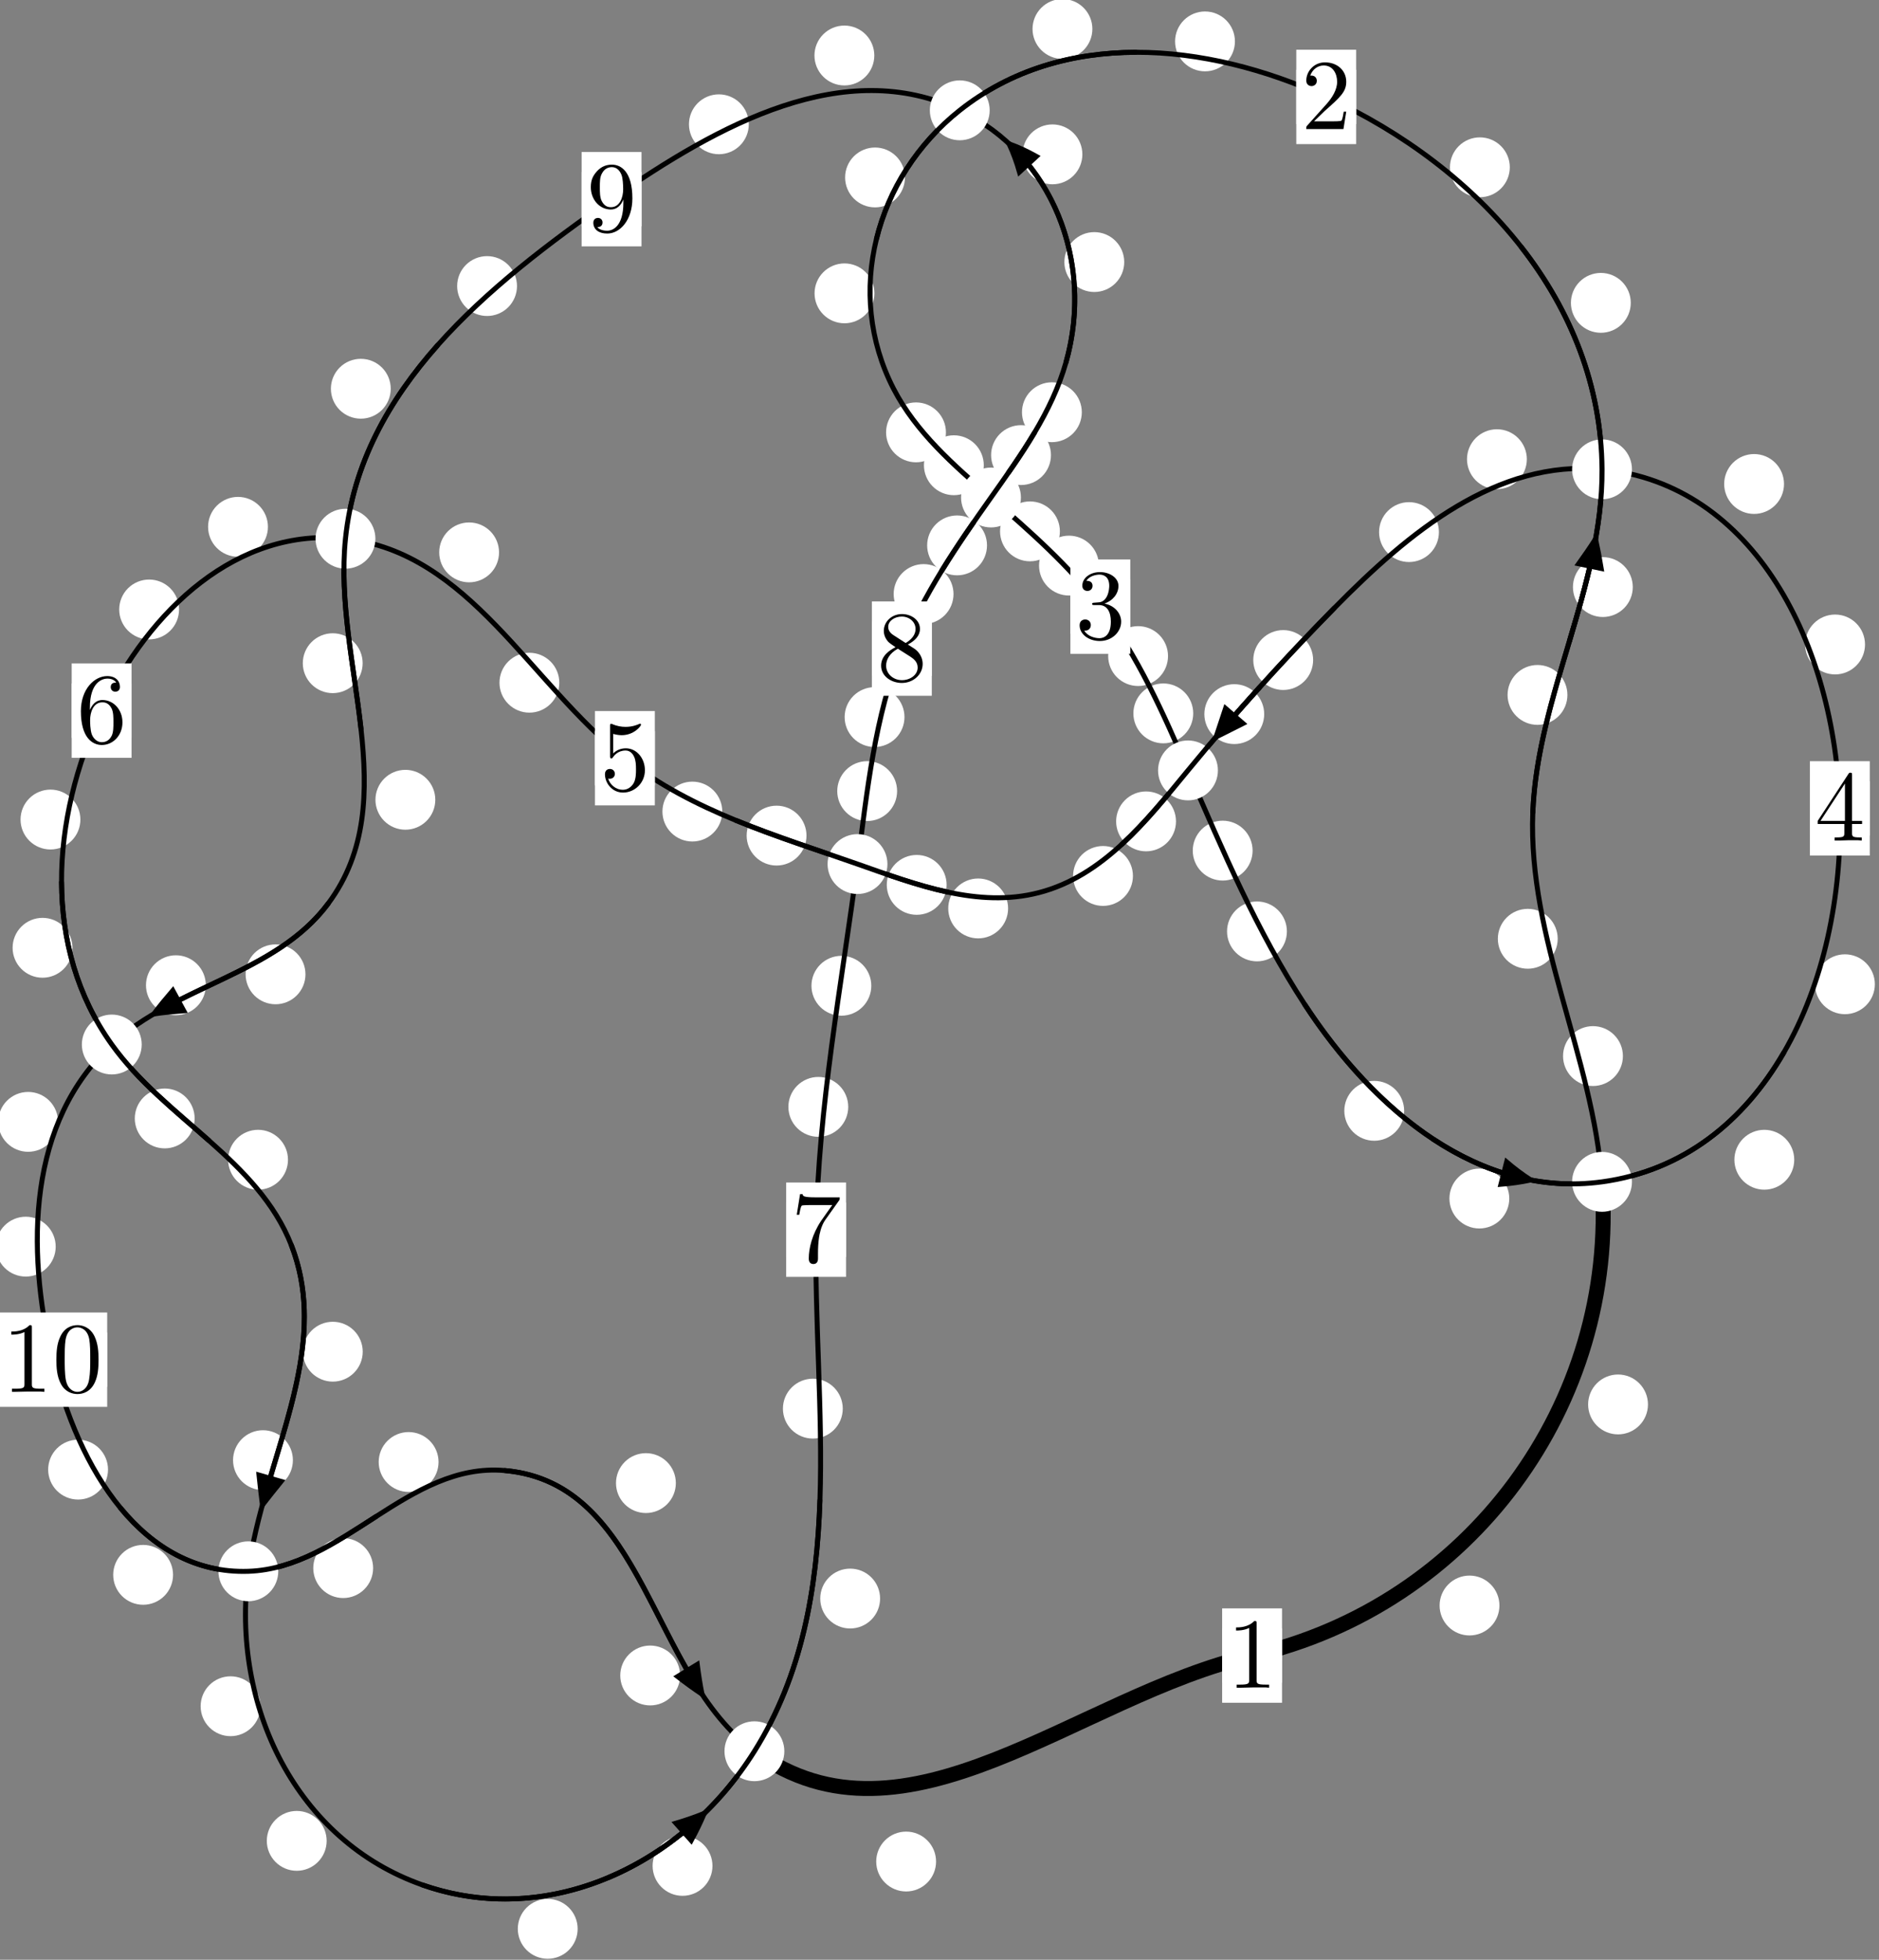<?xml version="1.0"?>
<!-- Created by MetaPost 1.999 on 2021.07.06:0011 -->
<svg version="1.1" xmlns="http://www.w3.org/2000/svg" xmlns:xlink="http://www.w3.org/1999/xlink" width="187.662" height="195.669" viewBox="0 0 187.662 195.669">
<rect x="0" y="0" width="187.662" height="195.669" fill="#808080" stroke="none"/>
<!-- Original BoundingBox: -160.414261 -77.571548 27.247696 118.097000 -->
  <defs>
    <g transform="scale(0.01,0.01)" id="GLYPHcmr10_48">
      <path style="fill-rule: evenodd;" d="M460 -320C460 -400,455 -480,420 -554C374 -650,292 -666,250 -666C190 -666,117 -640,76 -547C44 -478,39 -400,39 -320C39 -245,43 -155,84 -79C127 2,200 22,249 22C303 22,379 1,423 -94C455 -163,460 -241,460 -320M249 -0C210 -0,151 -25,133 -121C122 -181,122 -273,122 -332C122 -396,122 -462,130 -516C149 -635,224 -644,249 -644C282 -644,348 -626,367 -527C377 -471,377 -395,377 -332C377 -257,377 -189,366 -125C351 -30,294 -0,249 -0"></path>
    </g>
    <g transform="scale(0.01,0.01)" id="GLYPHcmr10_49">
      <path style="fill-rule: evenodd;" d="M294 -640C294 -664,294 -666,271 -666C209 -602,121 -602,89 -602L89 -571C109 -571,168 -571,220 -597L220 -79C220 -43,217 -31,127 -31L95 -31L95 -0L257 -0L130 -3L217 -3L257 -3L297 -3L384 -3L419 -0L419 -31L387 -31C297 -31,294 -42,294 -79"></path>
    </g>
    <g transform="scale(0.01,0.01)" id="GLYPHcmr10_50">
      <path style="fill-rule: evenodd;" d="M127 -77L233 -180C389 -318,449 -372,449 -472C449 -586,359 -666,237 -666C124 -666,50 -574,50 -485C50 -429,100 -429,103 -429C120 -429,155 -441,155 -482C155 -508,137 -534,102 -534C94 -534,92 -534,89 -533C112 -598,166 -635,224 -635C315 -635,358 -554,358 -472C358 -392,308 -313,253 -251L61 -37C50 -26,50 -24,50 -0L421 -0L449 -174L424 -174C419 -144,412 -100,402 -85C395 -77,329 -77,307 -77"></path>
    </g>
    <g transform="scale(0.01,0.01)" id="GLYPHcmr10_51">
      <path style="fill-rule: evenodd;" d="M290 -352C372 -379,430 -449,430 -528C430 -610,342 -666,246 -666C145 -666,69 -606,69 -530C69 -497,91 -478,120 -478C151 -478,171 -500,171 -529C171 -579,124 -579,109 -579C140 -628,206 -641,242 -641C283 -641,338 -619,338 -529C338 -517,336 -459,310 -415C280 -367,246 -364,221 -363C213 -362,189 -360,182 -360C174 -359,167 -358,167 -348C167 -337,174 -337,191 -337L235 -337C317 -337,354 -269,354 -171C354 -35,285 -6,241 -6C198 -6,123 -23,88 -82C123 -77,154 -99,154 -137C154 -173,127 -193,98 -193C74 -193,42 -179,42 -135C42 -44,135 22,244 22C366 22,457 -69,457 -171C457 -253,394 -331,290 -352"></path>
    </g>
    <g transform="scale(0.01,0.01)" id="GLYPHcmr10_52">
      <path style="fill-rule: evenodd;" d="M294 -165L294 -78C294 -42,292 -31,218 -31L197 -31L197 -0L332 -0L238 -3L290 -3L332 -3L374 -3L427 -3L468 -0L468 -31L447 -31C373 -31,371 -42,371 -78L371 -165L471 -165L471 -196L371 -196L371 -651C371 -671,371 -677,355 -677C346 -677,343 -677,335 -665L28 -196L28 -165M300 -196L56 -196L300 -569"></path>
    </g>
    <g transform="scale(0.01,0.01)" id="GLYPHcmr10_53">
      <path style="fill-rule: evenodd;" d="M449 -201C449 -320,367 -420,259 -420C211 -420,168 -404,132 -369L132 -564C152 -558,185 -551,217 -551C340 -551,410 -642,410 -655C410 -661,407 -666,400 -666C399 -666,397 -666,392 -663C372 -654,323 -634,256 -634C216 -634,170 -641,123 -662C115 -665,113 -665,111 -665C101 -665,101 -657,101 -641L101 -345C101 -327,101 -319,115 -319C122 -319,124 -322,128 -328C139 -344,176 -398,257 -398C309 -398,334 -352,342 -334C358 -297,360 -258,360 -208C360 -173,360 -113,336 -71C312 -32,275 -6,229 -6C156 -6,99 -59,82 -118C85 -117,88 -116,99 -116C132 -116,149 -141,149 -165C149 -189,132 -214,99 -214C85 -214,50 -207,50 -161C50 -75,119 22,231 22C347 22,449 -74,449 -201"></path>
    </g>
    <g transform="scale(0.01,0.01)" id="GLYPHcmr10_54">
      <path style="fill-rule: evenodd;" d="M132 -328L132 -352C132 -605,256 -641,307 -641C331 -641,373 -635,395 -601C380 -601,340 -601,340 -556C340 -525,364 -510,386 -510C402 -510,432 -519,432 -558C432 -618,388 -666,305 -666C177 -666,42 -537,42 -316C42 -49,158 22,251 22C362 22,457 -72,457 -204C457 -331,368 -427,257 -427C189 -427,152 -376,132 -328M251 -6C188 -6,158 -66,152 -81C134 -128,134 -208,134 -226C134 -304,166 -404,256 -404C272 -404,318 -404,349 -342C367 -305,367 -254,367 -205C367 -157,367 -107,350 -71C320 -11,274 -6,251 -6"></path>
    </g>
    <g transform="scale(0.01,0.01)" id="GLYPHcmr10_55">
      <path style="fill-rule: evenodd;" d="M476 -609C485 -621,485 -623,485 -644L242 -644C120 -644,118 -657,114 -676L89 -676L56 -470L81 -470C84 -486,93 -549,106 -561C113 -567,191 -567,204 -567L411 -567C400 -551,321 -442,299 -409C209 -274,176 -135,176 -33C176 -23,176 22,222 22C268 22,268 -23,268 -33L268 -84C268 -139,271 -194,279 -248C283 -271,297 -357,341 -419"></path>
    </g>
    <g transform="scale(0.01,0.01)" id="GLYPHcmr10_56">
      <path style="fill-rule: evenodd;" d="M163 -457C117 -487,113 -521,113 -538C113 -599,178 -641,249 -641C322 -641,386 -589,386 -517C386 -460,347 -412,287 -377M309 -362C381 -399,430 -451,430 -517C430 -609,341 -666,250 -666C150 -666,69 -592,69 -499C69 -481,71 -436,113 -389C124 -377,161 -352,186 -335C128 -306,42 -250,42 -151C42 -45,144 22,249 22C362 22,457 -61,457 -168C457 -204,446 -249,408 -291C389 -312,373 -322,309 -362M209 -320L332 -242C360 -223,407 -193,407 -132C407 -58,332 -6,250 -6C164 -6,92 -68,92 -151C92 -209,124 -273,209 -320"></path>
    </g>
    <g transform="scale(0.01,0.01)" id="GLYPHcmr10_57">
      <path style="fill-rule: evenodd;" d="M367 -318L367 -286C367 -52,263 -6,205 -6C188 -6,134 -8,107 -42C151 -42,159 -71,159 -88C159 -119,135 -134,113 -134C97 -134,67 -125,67 -86C67 -19,121 22,206 22C335 22,457 -114,457 -329C457 -598,342 -666,253 -666C198 -666,149 -648,106 -603C65 -558,42 -516,42 -441C42 -316,130 -218,242 -218C303 -218,344 -260,367 -318M243 -241C227 -241,181 -241,150 -304C132 -341,132 -391,132 -440C132 -494,132 -541,153 -578C180 -628,218 -641,253 -641C299 -641,332 -607,349 -562C361 -530,365 -467,365 -421C365 -338,331 -241,243 -241"></path>
    </g>
  </defs>
  <path d="M149.754 160.301C149.754 159.508,149.439 158.748,148.879 158.188C148.318 157.627,147.558 157.312,146.765 157.312C145.973 157.312,145.213 157.627,144.652 158.188C144.092 158.748,143.777 159.508,143.777 160.301C143.777 161.094,144.092 161.854,144.652 162.414C145.213 162.975,145.973 163.29,146.765 163.29C147.558 163.29,148.318 162.975,148.879 162.414C149.439 161.854,149.754 161.094,149.754 160.301Z" style="fill: rgb(100%,100%,100%);stroke: none;"></path>
  <path d="M128.039 165.298C128.039 164.506,127.724 163.746,127.164 163.185C126.603 162.625,125.843 162.31,125.05 162.31C124.258 162.31,123.498 162.625,122.937 163.185C122.377 163.746,122.062 164.506,122.062 165.298C122.062 166.091,122.377 166.851,122.937 167.412C123.498 167.972,124.258 168.287,125.05 168.287C125.843 168.287,126.603 167.972,127.164 167.412C127.724 166.851,128.039 166.091,128.039 165.298Z" style="fill: rgb(100%,100%,100%);stroke: none;"></path>
  <path d="M162.085 105.442C162.085 104.649,161.77 103.889,161.209 103.329C160.649 102.768,159.889 102.453,159.096 102.453C158.303 102.453,157.543 102.768,156.983 103.329C156.422 103.889,156.107 104.649,156.107 105.442C156.107 106.235,156.422 106.995,156.983 107.555C157.543 108.116,158.303 108.431,159.096 108.431C159.889 108.431,160.649 108.116,161.209 107.555C161.77 106.995,162.085 106.235,162.085 105.442Z" style="fill: rgb(100%,100%,100%);stroke: none;"></path>
  <path d="M164.588 140.225C164.588 139.432,164.274 138.672,163.713 138.112C163.153 137.551,162.392 137.236,161.6 137.236C160.807 137.236,160.047 137.551,159.486 138.112C158.926 138.672,158.611 139.432,158.611 140.225C158.611 141.018,158.926 141.778,159.486 142.338C160.047 142.899,160.807 143.214,161.6 143.214C162.392 143.214,163.153 142.899,163.713 142.338C164.274 141.778,164.588 141.018,164.588 140.225Z" style="fill: rgb(100%,100%,100%);stroke: none;"></path>
  <path d="M156.543 69.384C156.543 68.591,156.228 67.831,155.668 67.271C155.107 66.71,154.347 66.395,153.555 66.395C152.762 66.395,152.002 66.71,151.441 67.271C150.881 67.831,150.566 68.591,150.566 69.384C150.566 70.177,150.881 70.937,151.441 71.497C152.002 72.058,152.762 72.373,153.555 72.373C154.347 72.373,155.107 72.058,155.668 71.497C156.228 70.937,156.543 70.177,156.543 69.384Z" style="fill: rgb(100%,100%,100%);stroke: none;"></path>
  <path d="M155.573 93.732C155.573 92.939,155.258 92.179,154.697 91.619C154.137 91.058,153.376 90.743,152.584 90.743C151.791 90.743,151.031 91.058,150.47 91.619C149.91 92.179,149.595 92.939,149.595 93.732C149.595 94.525,149.91 95.285,150.47 95.845C151.031 96.406,151.791 96.721,152.584 96.721C153.376 96.721,154.137 96.406,154.697 95.845C155.258 95.285,155.573 94.525,155.573 93.732Z" style="fill: rgb(100%,100%,100%);stroke: none;"></path>
  <path d="M162.871 30.238C162.871 29.445,162.556 28.685,161.995 28.125C161.435 27.564,160.675 27.249,159.882 27.249C159.089 27.249,158.329 27.564,157.769 28.125C157.208 28.685,156.893 29.445,156.893 30.238C156.893 31.031,157.208 31.791,157.769 32.351C158.329 32.912,159.089 33.227,159.882 33.227C160.675 33.227,161.435 32.912,161.995 32.351C162.556 31.791,162.871 31.031,162.871 30.238Z" style="fill: rgb(100%,100%,100%);stroke: none;"></path>
  <path d="M163.072 58.616C163.072 57.823,162.757 57.063,162.197 56.502C161.636 55.942,160.876 55.627,160.083 55.627C159.291 55.627,158.531 55.942,157.97 56.502C157.41 57.063,157.095 57.823,157.095 58.616C157.095 59.408,157.41 60.168,157.97 60.729C158.531 61.289,159.291 61.604,160.083 61.604C160.876 61.604,161.636 61.289,162.197 60.729C162.757 60.168,163.072 59.408,163.072 58.616Z" style="fill: rgb(100%,100%,100%);stroke: none;"></path>
  <path d="M123.337 4.133C123.337 3.341,123.022 2.581,122.461 2.02C121.901 1.46,121.14 1.145,120.348 1.145C119.555 1.145,118.795 1.46,118.234 2.02C117.674 2.581,117.359 3.341,117.359 4.133C117.359 4.926,117.674 5.686,118.234 6.247C118.795 6.807,119.555 7.122,120.348 7.122C121.14 7.122,121.901 6.807,122.461 6.247C123.022 5.686,123.337 4.926,123.337 4.133Z" style="fill: rgb(100%,100%,100%);stroke: none;"></path>
  <path d="M150.789 16.702C150.789 15.91,150.474 15.15,149.913 14.589C149.353 14.029,148.593 13.714,147.8 13.714C147.007 13.714,146.247 14.029,145.687 14.589C145.126 15.15,144.811 15.91,144.811 16.702C144.811 17.495,145.126 18.255,145.687 18.816C146.247 19.376,147.007 19.691,147.8 19.691C148.593 19.691,149.353 19.376,149.913 18.816C150.474 18.255,150.789 17.495,150.789 16.702Z" style="fill: rgb(100%,100%,100%);stroke: none;"></path>
  <path d="M90.381 17.718C90.381 16.925,90.066 16.165,89.506 15.604C88.945 15.044,88.185 14.729,87.393 14.729C86.6 14.729,85.84 15.044,85.279 15.604C84.719 16.165,84.404 16.925,84.404 17.718C84.404 18.51,84.719 19.271,85.279 19.831C85.84 20.392,86.6 20.706,87.393 20.706C88.185 20.706,88.945 20.392,89.506 19.831C90.066 19.271,90.381 18.51,90.381 17.718Z" style="fill: rgb(100%,100%,100%);stroke: none;"></path>
  <path d="M109.099 2.892C109.099 2.099,108.784 1.339,108.224 0.778C107.663 0.218,106.903 -0.097,106.11 -0.097C105.318 -0.097,104.558 0.218,103.997 0.778C103.437 1.339,103.122 2.099,103.122 2.892C103.122 3.684,103.437 4.445,103.997 5.005C104.558 5.566,105.318 5.88,106.11 5.88C106.903 5.88,107.663 5.566,108.224 5.005C108.784 4.445,109.099 3.684,109.099 2.892Z" style="fill: rgb(100%,100%,100%);stroke: none;"></path>
  <path d="M94.474 43.169C94.474 42.376,94.159 41.616,93.598 41.056C93.038 40.495,92.278 40.18,91.485 40.18C90.692 40.18,89.932 40.495,89.372 41.056C88.811 41.616,88.496 42.376,88.496 43.169C88.496 43.962,88.811 44.722,89.372 45.282C89.932 45.843,90.692 46.158,91.485 46.158C92.278 46.158,93.038 45.843,93.598 45.282C94.159 44.722,94.474 43.962,94.474 43.169Z" style="fill: rgb(100%,100%,100%);stroke: none;"></path>
  <path d="M87.329 29.289C87.329 28.496,87.015 27.736,86.454 27.176C85.894 26.615,85.133 26.3,84.341 26.3C83.548 26.3,82.788 26.615,82.227 27.176C81.667 27.736,81.352 28.496,81.352 29.289C81.352 30.082,81.667 30.842,82.227 31.402C82.788 31.963,83.548 32.278,84.341 32.278C85.133 32.278,85.894 31.963,86.454 31.402C87.015 30.842,87.329 30.082,87.329 29.289Z" style="fill: rgb(100%,100%,100%);stroke: none;"></path>
  <path d="M105.855 53.053C105.855 52.26,105.54 51.5,104.98 50.94C104.419 50.379,103.659 50.064,102.867 50.064C102.074 50.064,101.314 50.379,100.753 50.94C100.193 51.5,99.878 52.26,99.878 53.053C99.878 53.846,100.193 54.606,100.753 55.166C101.314 55.727,102.074 56.042,102.867 56.042C103.659 56.042,104.419 55.727,104.98 55.166C105.54 54.606,105.855 53.846,105.855 53.053Z" style="fill: rgb(100%,100%,100%);stroke: none;"></path>
  <path d="M98.254 46.451C98.254 45.658,97.939 44.898,97.379 44.338C96.818 43.777,96.058 43.462,95.265 43.462C94.473 43.462,93.712 43.777,93.152 44.338C92.592 44.898,92.277 45.658,92.277 46.451C92.277 47.244,92.592 48.004,93.152 48.564C93.712 49.125,94.473 49.44,95.265 49.44C96.058 49.44,96.818 49.125,97.379 48.564C97.939 48.004,98.254 47.244,98.254 46.451Z" style="fill: rgb(100%,100%,100%);stroke: none;"></path>
  <path d="M116.654 65.505C116.654 64.713,116.339 63.953,115.779 63.392C115.218 62.832,114.458 62.517,113.666 62.517C112.873 62.517,112.113 62.832,111.552 63.392C110.992 63.953,110.677 64.713,110.677 65.505C110.677 66.298,110.992 67.058,111.552 67.619C112.113 68.179,112.873 68.494,113.666 68.494C114.458 68.494,115.218 68.179,115.779 67.619C116.339 67.058,116.654 66.298,116.654 65.505Z" style="fill: rgb(100%,100%,100%);stroke: none;"></path>
  <path d="M109.751 56.471C109.751 55.679,109.436 54.918,108.876 54.358C108.315 53.797,107.555 53.483,106.762 53.483C105.97 53.483,105.21 53.797,104.649 54.358C104.089 54.918,103.774 55.679,103.774 56.471C103.774 57.264,104.089 58.024,104.649 58.585C105.21 59.145,105.97 59.46,106.762 59.46C107.555 59.46,108.315 59.145,108.876 58.585C109.436 58.024,109.751 57.264,109.751 56.471Z" style="fill: rgb(100%,100%,100%);stroke: none;"></path>
  <path d="M125.102 84.929C125.102 84.136,124.787 83.376,124.227 82.816C123.666 82.255,122.906 81.94,122.114 81.94C121.321 81.94,120.561 82.255,120 82.816C119.44 83.376,119.125 84.136,119.125 84.929C119.125 85.722,119.44 86.482,120 87.042C120.561 87.603,121.321 87.918,122.114 87.918C122.906 87.918,123.666 87.603,124.227 87.042C124.787 86.482,125.102 85.722,125.102 84.929Z" style="fill: rgb(100%,100%,100%);stroke: none;"></path>
  <path d="M119.172 71.227C119.172 70.434,118.857 69.674,118.297 69.114C117.737 68.553,116.976 68.238,116.184 68.238C115.391 68.238,114.631 68.553,114.07 69.114C113.51 69.674,113.195 70.434,113.195 71.227C113.195 72.02,113.51 72.78,114.07 73.34C114.631 73.901,115.391 74.216,116.184 74.216C116.976 74.216,117.737 73.901,118.297 73.34C118.857 72.78,119.172 72.02,119.172 71.227Z" style="fill: rgb(100%,100%,100%);stroke: none;"></path>
  <path d="M140.238 110.908C140.238 110.115,139.923 109.355,139.363 108.795C138.802 108.234,138.042 107.919,137.249 107.919C136.457 107.919,135.697 108.234,135.136 108.795C134.576 109.355,134.261 110.115,134.261 110.908C134.261 111.701,134.576 112.461,135.136 113.021C135.697 113.582,136.457 113.897,137.249 113.897C138.042 113.897,138.802 113.582,139.363 113.021C139.923 112.461,140.238 111.701,140.238 110.908Z" style="fill: rgb(100%,100%,100%);stroke: none;"></path>
  <path d="M128.527 92.995C128.527 92.203,128.212 91.443,127.651 90.882C127.091 90.322,126.331 90.007,125.538 90.007C124.745 90.007,123.985 90.322,123.424 90.882C122.864 91.443,122.549 92.203,122.549 92.995C122.549 93.788,122.864 94.548,123.424 95.109C123.985 95.669,124.745 95.984,125.538 95.984C126.331 95.984,127.091 95.669,127.651 95.109C128.212 94.548,128.527 93.788,128.527 92.995Z" style="fill: rgb(100%,100%,100%);stroke: none;"></path>
  <path d="M179.196 115.794C179.196 115.001,178.882 114.241,178.321 113.68C177.761 113.12,177 112.805,176.208 112.805C175.415 112.805,174.655 113.12,174.094 113.68C173.534 114.241,173.219 115.001,173.219 115.794C173.219 116.586,173.534 117.347,174.094 117.907C174.655 118.467,175.415 118.782,176.208 118.782C177 118.782,177.761 118.467,178.321 117.907C178.882 117.347,179.196 116.586,179.196 115.794Z" style="fill: rgb(100%,100%,100%);stroke: none;"></path>
  <path d="M150.736 119.668C150.736 118.875,150.421 118.115,149.861 117.555C149.3 116.994,148.54 116.679,147.747 116.679C146.955 116.679,146.194 116.994,145.634 117.555C145.073 118.115,144.759 118.875,144.759 119.668C144.759 120.461,145.073 121.221,145.634 121.781C146.194 122.342,146.955 122.657,147.747 122.657C148.54 122.657,149.3 122.342,149.861 121.781C150.421 121.221,150.736 120.461,150.736 119.668Z" style="fill: rgb(100%,100%,100%);stroke: none;"></path>
  <path d="M186.266 64.348C186.266 63.555,185.951 62.795,185.39 62.235C184.83 61.674,184.07 61.359,183.277 61.359C182.484 61.359,181.724 61.674,181.164 62.235C180.603 62.795,180.288 63.555,180.288 64.348C180.288 65.141,180.603 65.901,181.164 66.461C181.724 67.022,182.484 67.337,183.277 67.337C184.07 67.337,184.83 67.022,185.39 66.461C185.951 65.901,186.266 65.141,186.266 64.348Z" style="fill: rgb(100%,100%,100%);stroke: none;"></path>
  <path d="M187.248 98.271C187.248 97.479,186.933 96.718,186.372 96.158C185.812 95.598,185.052 95.283,184.259 95.283C183.466 95.283,182.706 95.598,182.146 96.158C181.585 96.718,181.27 97.479,181.27 98.271C181.27 99.064,181.585 99.824,182.146 100.385C182.706 100.945,183.466 101.26,184.259 101.26C185.052 101.26,185.812 100.945,186.372 100.385C186.933 99.824,187.248 99.064,187.248 98.271Z" style="fill: rgb(100%,100%,100%);stroke: none;"></path>
  <path d="M152.491 45.848C152.491 45.056,152.176 44.295,151.616 43.735C151.055 43.174,150.295 42.859,149.502 42.859C148.71 42.859,147.95 43.174,147.389 43.735C146.829 44.295,146.514 45.056,146.514 45.848C146.514 46.641,146.829 47.401,147.389 47.962C147.95 48.522,148.71 48.837,149.502 48.837C150.295 48.837,151.055 48.522,151.616 47.962C152.176 47.401,152.491 46.641,152.491 45.848Z" style="fill: rgb(100%,100%,100%);stroke: none;"></path>
  <path d="M178.176 48.323C178.176 47.53,177.861 46.77,177.301 46.21C176.74 45.649,175.98 45.334,175.187 45.334C174.395 45.334,173.635 45.649,173.074 46.21C172.514 46.77,172.199 47.53,172.199 48.323C172.199 49.116,172.514 49.876,173.074 50.436C173.635 50.997,174.395 51.312,175.187 51.312C175.98 51.312,176.74 50.997,177.301 50.436C177.861 49.876,178.176 49.116,178.176 48.323Z" style="fill: rgb(100%,100%,100%);stroke: none;"></path>
  <path d="M131.146 65.901C131.146 65.108,130.831 64.348,130.271 63.788C129.71 63.227,128.95 62.912,128.157 62.912C127.365 62.912,126.605 63.227,126.044 63.788C125.484 64.348,125.169 65.108,125.169 65.901C125.169 66.694,125.484 67.454,126.044 68.014C126.605 68.575,127.365 68.89,128.157 68.89C128.95 68.89,129.71 68.575,130.271 68.014C130.831 67.454,131.146 66.694,131.146 65.901Z" style="fill: rgb(100%,100%,100%);stroke: none;"></path>
  <path d="M143.711 53.126C143.711 52.333,143.396 51.573,142.835 51.013C142.275 50.452,141.515 50.137,140.722 50.137C139.929 50.137,139.169 50.452,138.609 51.013C138.048 51.573,137.733 52.333,137.733 53.126C137.733 53.919,138.048 54.679,138.609 55.239C139.169 55.8,139.929 56.115,140.722 56.115C141.515 56.115,142.275 55.8,142.835 55.239C143.396 54.679,143.711 53.919,143.711 53.126Z" style="fill: rgb(100%,100%,100%);stroke: none;"></path>
  <path d="M117.45 82.01C117.45 81.217,117.135 80.457,116.574 79.897C116.014 79.336,115.254 79.021,114.461 79.021C113.668 79.021,112.908 79.336,112.348 79.897C111.787 80.457,111.472 81.217,111.472 82.01C111.472 82.803,111.787 83.563,112.348 84.123C112.908 84.684,113.668 84.999,114.461 84.999C115.254 84.999,116.014 84.684,116.574 84.123C117.135 83.563,117.45 82.803,117.45 82.01Z" style="fill: rgb(100%,100%,100%);stroke: none;"></path>
  <path d="M126.26 71.3C126.26 70.508,125.946 69.747,125.385 69.187C124.825 68.627,124.064 68.312,123.272 68.312C122.479 68.312,121.719 68.627,121.158 69.187C120.598 69.747,120.283 70.508,120.283 71.3C120.283 72.093,120.598 72.853,121.158 73.414C121.719 73.974,122.479 74.289,123.272 74.289C124.064 74.289,124.825 73.974,125.385 73.414C125.946 72.853,126.26 72.093,126.26 71.3Z" style="fill: rgb(100%,100%,100%);stroke: none;"></path>
  <path d="M100.682 90.702C100.682 89.909,100.367 89.149,99.807 88.589C99.246 88.028,98.486 87.713,97.693 87.713C96.901 87.713,96.14 88.028,95.58 88.589C95.019 89.149,94.704 89.909,94.704 90.702C94.704 91.495,95.019 92.255,95.58 92.815C96.14 93.376,96.901 93.691,97.693 93.691C98.486 93.691,99.246 93.376,99.807 92.815C100.367 92.255,100.682 91.495,100.682 90.702Z" style="fill: rgb(100%,100%,100%);stroke: none;"></path>
  <path d="M113.15 87.459C113.15 86.666,112.835 85.906,112.275 85.346C111.714 84.785,110.954 84.47,110.162 84.47C109.369 84.47,108.609 84.785,108.048 85.346C107.488 85.906,107.173 86.666,107.173 87.459C107.173 88.252,107.488 89.012,108.048 89.572C108.609 90.133,109.369 90.448,110.162 90.448C110.954 90.448,111.714 90.133,112.275 89.572C112.835 89.012,113.15 88.252,113.15 87.459Z" style="fill: rgb(100%,100%,100%);stroke: none;"></path>
  <path d="M80.547 83.431C80.547 82.638,80.232 81.878,79.672 81.317C79.111 80.757,78.351 80.442,77.558 80.442C76.766 80.442,76.006 80.757,75.445 81.317C74.885 81.878,74.57 82.638,74.57 83.431C74.57 84.223,74.885 84.983,75.445 85.544C76.006 86.104,76.766 86.419,77.558 86.419C78.351 86.419,79.111 86.104,79.672 85.544C80.232 84.983,80.547 84.223,80.547 83.431Z" style="fill: rgb(100%,100%,100%);stroke: none;"></path>
  <path d="M94.542 88.35C94.542 87.557,94.228 86.797,93.667 86.236C93.107 85.676,92.346 85.361,91.554 85.361C90.761 85.361,90.001 85.676,89.44 86.236C88.88 86.797,88.565 87.557,88.565 88.35C88.565 89.142,88.88 89.902,89.44 90.463C90.001 91.023,90.761 91.338,91.554 91.338C92.346 91.338,93.107 91.023,93.667 90.463C94.228 89.902,94.542 89.142,94.542 88.35Z" style="fill: rgb(100%,100%,100%);stroke: none;"></path>
  <path d="M55.861 68.164C55.861 67.371,55.546 66.611,54.986 66.051C54.425 65.49,53.665 65.175,52.872 65.175C52.08 65.175,51.32 65.49,50.759 66.051C50.199 66.611,49.884 67.371,49.884 68.164C49.884 68.957,50.199 69.717,50.759 70.277C51.32 70.838,52.08 71.153,52.872 71.153C53.665 71.153,54.425 70.838,54.986 70.277C55.546 69.717,55.861 68.957,55.861 68.164Z" style="fill: rgb(100%,100%,100%);stroke: none;"></path>
  <path d="M72.137 81.03C72.137 80.237,71.822 79.477,71.261 78.917C70.701 78.356,69.941 78.041,69.148 78.041C68.355 78.041,67.595 78.356,67.035 78.917C66.474 79.477,66.159 80.237,66.159 81.03C66.159 81.823,66.474 82.583,67.035 83.143C67.595 83.704,68.355 84.019,69.148 84.019C69.941 84.019,70.701 83.704,71.261 83.143C71.822 82.583,72.137 81.823,72.137 81.03Z" style="fill: rgb(100%,100%,100%);stroke: none;"></path>
  <path d="M26.759 52.601C26.759 51.808,26.444 51.048,25.884 50.488C25.323 49.927,24.563 49.612,23.77 49.612C22.978 49.612,22.218 49.927,21.657 50.488C21.097 51.048,20.782 51.808,20.782 52.601C20.782 53.394,21.097 54.154,21.657 54.714C22.218 55.275,22.978 55.59,23.77 55.59C24.563 55.59,25.323 55.275,25.884 54.714C26.444 54.154,26.759 53.394,26.759 52.601Z" style="fill: rgb(100%,100%,100%);stroke: none;"></path>
  <path d="M49.842 55.152C49.842 54.359,49.527 53.599,48.967 53.039C48.406 52.478,47.646 52.163,46.853 52.163C46.061 52.163,45.301 52.478,44.74 53.039C44.18 53.599,43.865 54.359,43.865 55.152C43.865 55.945,44.18 56.705,44.74 57.265C45.301 57.826,46.061 58.141,46.853 58.141C47.646 58.141,48.406 57.826,48.967 57.265C49.527 56.705,49.842 55.945,49.842 55.152Z" style="fill: rgb(100%,100%,100%);stroke: none;"></path>
  <path d="M8.029 81.827C8.029 81.034,7.714 80.274,7.153 79.714C6.593 79.153,5.833 78.838,5.04 78.838C4.247 78.838,3.487 79.153,2.927 79.714C2.366 80.274,2.051 81.034,2.051 81.827C2.051 82.62,2.366 83.38,2.927 83.94C3.487 84.501,4.247 84.816,5.04 84.816C5.833 84.816,6.593 84.501,7.153 83.94C7.714 83.38,8.029 82.62,8.029 81.827Z" style="fill: rgb(100%,100%,100%);stroke: none;"></path>
  <path d="M17.883 60.853C17.883 60.06,17.568 59.3,17.008 58.739C16.448 58.179,15.687 57.864,14.895 57.864C14.102 57.864,13.342 58.179,12.781 58.739C12.221 59.3,11.906 60.06,11.906 60.853C11.906 61.645,12.221 62.405,12.781 62.966C13.342 63.526,14.102 63.841,14.895 63.841C15.687 63.841,16.448 63.526,17.008 62.966C17.568 62.405,17.883 61.645,17.883 60.853Z" style="fill: rgb(100%,100%,100%);stroke: none;"></path>
  <path d="M19.44 111.67C19.44 110.877,19.125 110.117,18.564 109.556C18.004 108.996,17.244 108.681,16.451 108.681C15.658 108.681,14.898 108.996,14.338 109.556C13.777 110.117,13.462 110.877,13.462 111.67C13.462 112.462,13.777 113.222,14.338 113.783C14.898 114.343,15.658 114.658,16.451 114.658C17.244 114.658,18.004 114.343,18.564 113.783C19.125 113.222,19.44 112.462,19.44 111.67Z" style="fill: rgb(100%,100%,100%);stroke: none;"></path>
  <path d="M7.237 94.631C7.237 93.838,6.922 93.078,6.361 92.518C5.801 91.957,5.041 91.642,4.248 91.642C3.455 91.642,2.695 91.957,2.135 92.518C1.574 93.078,1.259 93.838,1.259 94.631C1.259 95.424,1.574 96.184,2.135 96.744C2.695 97.305,3.455 97.62,4.248 97.62C5.041 97.62,5.801 97.305,6.361 96.744C6.922 96.184,7.237 95.424,7.237 94.631Z" style="fill: rgb(100%,100%,100%);stroke: none;"></path>
  <path d="M36.227 134.958C36.227 134.166,35.912 133.406,35.352 132.845C34.791 132.285,34.031 131.97,33.238 131.97C32.446 131.97,31.686 132.285,31.125 132.845C30.565 133.406,30.25 134.166,30.25 134.958C30.25 135.751,30.565 136.511,31.125 137.072C31.686 137.632,32.446 137.947,33.238 137.947C34.031 137.947,34.791 137.632,35.352 137.072C35.912 136.511,36.227 135.751,36.227 134.958Z" style="fill: rgb(100%,100%,100%);stroke: none;"></path>
  <path d="M28.762 115.793C28.762 115.001,28.447 114.24,27.887 113.68C27.326 113.119,26.566 112.804,25.773 112.804C24.981 112.804,24.22 113.119,23.66 113.68C23.099 114.24,22.785 115.001,22.785 115.793C22.785 116.586,23.099 117.346,23.66 117.907C24.22 118.467,24.981 118.782,25.773 118.782C26.566 118.782,27.326 118.467,27.887 117.907C28.447 117.346,28.762 116.586,28.762 115.793Z" style="fill: rgb(100%,100%,100%);stroke: none;"></path>
  <path d="M26.015 170.357C26.015 169.564,25.701 168.804,25.14 168.244C24.58 167.683,23.819 167.368,23.027 167.368C22.234 167.368,21.474 167.683,20.913 168.244C20.353 168.804,20.038 169.564,20.038 170.357C20.038 171.15,20.353 171.91,20.913 172.47C21.474 173.031,22.234 173.346,23.027 173.346C23.819 173.346,24.58 173.031,25.14 172.47C25.701 171.91,26.015 171.15,26.015 170.357Z" style="fill: rgb(100%,100%,100%);stroke: none;"></path>
  <path d="M29.253 145.789C29.253 144.996,28.938 144.236,28.377 143.676C27.817 143.115,27.056 142.8,26.264 142.8C25.471 142.8,24.711 143.115,24.15 143.676C23.59 144.236,23.275 144.996,23.275 145.789C23.275 146.582,23.59 147.342,24.15 147.902C24.711 148.463,25.471 148.778,26.264 148.778C27.056 148.778,27.817 148.463,28.377 147.902C28.938 147.342,29.253 146.582,29.253 145.789Z" style="fill: rgb(100%,100%,100%);stroke: none;"></path>
  <path d="M57.692 192.583C57.692 191.79,57.377 191.03,56.816 190.469C56.256 189.909,55.496 189.594,54.703 189.594C53.91 189.594,53.15 189.909,52.59 190.469C52.029 191.03,51.714 191.79,51.714 192.583C51.714 193.376,52.029 194.136,52.59 194.696C53.15 195.257,53.91 195.572,54.703 195.572C55.496 195.572,56.256 195.257,56.816 194.696C57.377 194.136,57.692 193.376,57.692 192.583Z" style="fill: rgb(100%,100%,100%);stroke: none;"></path>
  <path d="M32.624 183.799C32.624 183.006,32.309 182.246,31.749 181.685C31.188 181.125,30.428 180.81,29.636 180.81C28.843 180.81,28.083 181.125,27.522 181.685C26.962 182.246,26.647 183.006,26.647 183.799C26.647 184.591,26.962 185.352,27.522 185.912C28.083 186.473,28.843 186.787,29.636 186.787C30.428 186.787,31.188 186.473,31.749 185.912C32.309 185.352,32.624 184.591,32.624 183.799Z" style="fill: rgb(100%,100%,100%);stroke: none;"></path>
  <path d="M87.898 159.605C87.898 158.813,87.583 158.052,87.022 157.492C86.462 156.931,85.702 156.617,84.909 156.617C84.116 156.617,83.356 156.931,82.796 157.492C82.235 158.052,81.92 158.813,81.92 159.605C81.92 160.398,82.235 161.158,82.796 161.719C83.356 162.279,84.116 162.594,84.909 162.594C85.702 162.594,86.462 162.279,87.022 161.719C87.583 161.158,87.898 160.398,87.898 159.605Z" style="fill: rgb(100%,100%,100%);stroke: none;"></path>
  <path d="M71.156 186.297C71.156 185.504,70.841 184.744,70.28 184.184C69.72 183.623,68.96 183.308,68.167 183.308C67.374 183.308,66.614 183.623,66.054 184.184C65.493 184.744,65.178 185.504,65.178 186.297C65.178 187.09,65.493 187.85,66.054 188.41C66.614 188.971,67.374 189.286,68.167 189.286C68.96 189.286,69.72 188.971,70.28 188.41C70.841 187.85,71.156 187.09,71.156 186.297Z" style="fill: rgb(100%,100%,100%);stroke: none;"></path>
  <path d="M84.716 110.515C84.716 109.722,84.401 108.962,83.841 108.402C83.28 107.841,82.52 107.526,81.728 107.526C80.935 107.526,80.175 107.841,79.614 108.402C79.054 108.962,78.739 109.722,78.739 110.515C78.739 111.308,79.054 112.068,79.614 112.628C80.175 113.189,80.935 113.504,81.728 113.504C82.52 113.504,83.28 113.189,83.841 112.628C84.401 112.068,84.716 111.308,84.716 110.515Z" style="fill: rgb(100%,100%,100%);stroke: none;"></path>
  <path d="M84.17 140.644C84.17 139.851,83.855 139.091,83.295 138.53C82.734 137.97,81.974 137.655,81.181 137.655C80.389 137.655,79.629 137.97,79.068 138.53C78.508 139.091,78.193 139.851,78.193 140.644C78.193 141.436,78.508 142.197,79.068 142.757C79.629 143.317,80.389 143.632,81.181 143.632C81.974 143.632,82.734 143.317,83.295 142.757C83.855 142.197,84.17 141.436,84.17 140.644Z" style="fill: rgb(100%,100%,100%);stroke: none;"></path>
  <path d="M89.597 78.986C89.597 78.194,89.282 77.433,88.721 76.873C88.161 76.312,87.401 75.997,86.608 75.997C85.815 75.997,85.055 76.312,84.495 76.873C83.934 77.433,83.619 78.194,83.619 78.986C83.619 79.779,83.934 80.539,84.495 81.1C85.055 81.66,85.815 81.975,86.608 81.975C87.401 81.975,88.161 81.66,88.721 81.1C89.282 80.539,89.597 79.779,89.597 78.986Z" style="fill: rgb(100%,100%,100%);stroke: none;"></path>
  <path d="M87.02 98.423C87.02 97.63,86.705 96.87,86.144 96.309C85.584 95.749,84.824 95.434,84.031 95.434C83.238 95.434,82.478 95.749,81.918 96.309C81.357 96.87,81.042 97.63,81.042 98.423C81.042 99.215,81.357 99.976,81.918 100.536C82.478 101.097,83.238 101.412,84.031 101.412C84.824 101.412,85.584 101.097,86.144 100.536C86.705 99.976,87.02 99.215,87.02 98.423Z" style="fill: rgb(100%,100%,100%);stroke: none;"></path>
  <path d="M95.231 59.312C95.231 58.519,94.916 57.759,94.355 57.199C93.795 56.638,93.035 56.323,92.242 56.323C91.449 56.323,90.689 56.638,90.129 57.199C89.568 57.759,89.253 58.519,89.253 59.312C89.253 60.105,89.568 60.865,90.129 61.425C90.689 61.986,91.449 62.301,92.242 62.301C93.035 62.301,93.795 61.986,94.355 61.425C94.916 60.865,95.231 60.105,95.231 59.312Z" style="fill: rgb(100%,100%,100%);stroke: none;"></path>
  <path d="M90.334 71.596C90.334 70.803,90.019 70.043,89.459 69.482C88.898 68.922,88.138 68.607,87.345 68.607C86.553 68.607,85.792 68.922,85.232 69.482C84.671 70.043,84.357 70.803,84.357 71.596C84.357 72.388,84.671 73.149,85.232 73.709C85.792 74.269,86.553 74.584,87.345 74.584C88.138 74.584,88.898 74.269,89.459 73.709C90.019 73.149,90.334 72.388,90.334 71.596Z" style="fill: rgb(100%,100%,100%);stroke: none;"></path>
  <path d="M104.963 45.438C104.963 44.645,104.648 43.885,104.087 43.324C103.527 42.764,102.767 42.449,101.974 42.449C101.181 42.449,100.421 42.764,99.861 43.324C99.3 43.885,98.985 44.645,98.985 45.438C98.985 46.23,99.3 46.99,99.861 47.551C100.421 48.111,101.181 48.426,101.974 48.426C102.767 48.426,103.527 48.111,104.087 47.551C104.648 46.99,104.963 46.23,104.963 45.438Z" style="fill: rgb(100%,100%,100%);stroke: none;"></path>
  <path d="M98.576 54.454C98.576 53.661,98.261 52.901,97.7 52.34C97.14 51.78,96.38 51.465,95.587 51.465C94.794 51.465,94.034 51.78,93.474 52.34C92.913 52.901,92.598 53.661,92.598 54.454C92.598 55.246,92.913 56.006,93.474 56.567C94.034 57.127,94.794 57.442,95.587 57.442C96.38 57.442,97.14 57.127,97.7 56.567C98.261 56.006,98.576 55.246,98.576 54.454Z" style="fill: rgb(100%,100%,100%);stroke: none;"></path>
  <path d="M112.281 26.164C112.281 25.371,111.966 24.611,111.405 24.051C110.845 23.49,110.085 23.175,109.292 23.175C108.499 23.175,107.739 23.49,107.179 24.051C106.618 24.611,106.303 25.371,106.303 26.164C106.303 26.957,106.618 27.717,107.179 28.277C107.739 28.838,108.499 29.153,109.292 29.153C110.085 29.153,110.845 28.838,111.405 28.277C111.966 27.717,112.281 26.957,112.281 26.164Z" style="fill: rgb(100%,100%,100%);stroke: none;"></path>
  <path d="M108.045 41.159C108.045 40.366,107.73 39.606,107.17 39.046C106.609 38.485,105.849 38.17,105.057 38.17C104.264 38.17,103.504 38.485,102.943 39.046C102.383 39.606,102.068 40.366,102.068 41.159C102.068 41.952,102.383 42.712,102.943 43.272C103.504 43.833,104.264 44.148,105.057 44.148C105.849 44.148,106.609 43.833,107.17 43.272C107.73 42.712,108.045 41.952,108.045 41.159Z" style="fill: rgb(100%,100%,100%);stroke: none;"></path>
  <path d="M87.32 5.542C87.32 4.749,87.005 3.989,86.444 3.429C85.884 2.868,85.124 2.553,84.331 2.553C83.538 2.553,82.778 2.868,82.218 3.429C81.657 3.989,81.342 4.749,81.342 5.542C81.342 6.335,81.657 7.095,82.218 7.655C82.778 8.216,83.538 8.531,84.331 8.531C85.124 8.531,85.884 8.216,86.444 7.655C87.005 7.095,87.32 6.335,87.32 5.542Z" style="fill: rgb(100%,100%,100%);stroke: none;"></path>
  <path d="M108.1 15.412C108.1 14.619,107.785 13.859,107.225 13.298C106.664 12.738,105.904 12.423,105.111 12.423C104.319 12.423,103.558 12.738,102.998 13.298C102.438 13.859,102.123 14.619,102.123 15.412C102.123 16.204,102.438 16.964,102.998 17.525C103.558 18.085,104.319 18.4,105.111 18.4C105.904 18.4,106.664 18.085,107.225 17.525C107.785 16.964,108.1 16.204,108.1 15.412Z" style="fill: rgb(100%,100%,100%);stroke: none;"></path>
  <path d="M51.634 28.562C51.634 27.769,51.319 27.009,50.759 26.448C50.198 25.888,49.438 25.573,48.646 25.573C47.853 25.573,47.093 25.888,46.532 26.448C45.972 27.009,45.657 27.769,45.657 28.562C45.657 29.354,45.972 30.114,46.532 30.675C47.093 31.235,47.853 31.55,48.646 31.55C49.438 31.55,50.198 31.235,50.759 30.675C51.319 30.114,51.634 29.354,51.634 28.562Z" style="fill: rgb(100%,100%,100%);stroke: none;"></path>
  <path d="M74.785 12.41C74.785 11.617,74.47 10.857,73.91 10.296C73.349 9.736,72.589 9.421,71.797 9.421C71.004 9.421,70.244 9.736,69.683 10.296C69.123 10.857,68.808 11.617,68.808 12.41C68.808 13.202,69.123 13.962,69.683 14.523C70.244 15.083,71.004 15.398,71.797 15.398C72.589 15.398,73.349 15.083,73.91 14.523C74.47 13.962,74.785 13.202,74.785 12.41Z" style="fill: rgb(100%,100%,100%);stroke: none;"></path>
  <path d="M36.219 66.217C36.219 65.424,35.904 64.664,35.344 64.103C34.783 63.543,34.023 63.228,33.23 63.228C32.438 63.228,31.678 63.543,31.117 64.103C30.557 64.664,30.242 65.424,30.242 66.217C30.242 67.009,30.557 67.77,31.117 68.33C31.678 68.89,32.438 69.205,33.23 69.205C34.023 69.205,34.783 68.89,35.344 68.33C35.904 67.77,36.219 67.009,36.219 66.217Z" style="fill: rgb(100%,100%,100%);stroke: none;"></path>
  <path d="M39.024 38.814C39.024 38.021,38.709 37.261,38.149 36.7C37.588 36.14,36.828 35.825,36.036 35.825C35.243 35.825,34.483 36.14,33.922 36.7C33.362 37.261,33.047 38.021,33.047 38.814C33.047 39.606,33.362 40.366,33.922 40.927C34.483 41.487,35.243 41.802,36.036 41.802C36.828 41.802,37.588 41.487,38.149 40.927C38.709 40.366,39.024 39.606,39.024 38.814Z" style="fill: rgb(100%,100%,100%);stroke: none;"></path>
  <path d="M30.508 97.281C30.508 96.488,30.194 95.728,29.633 95.167C29.073 94.607,28.312 94.292,27.52 94.292C26.727 94.292,25.967 94.607,25.406 95.167C24.846 95.728,24.531 96.488,24.531 97.281C24.531 98.073,24.846 98.833,25.406 99.394C25.967 99.954,26.727 100.269,27.52 100.269C28.312 100.269,29.073 99.954,29.633 99.394C30.194 98.833,30.508 98.073,30.508 97.281Z" style="fill: rgb(100%,100%,100%);stroke: none;"></path>
  <path d="M43.475 79.853C43.475 79.06,43.16 78.3,42.6 77.74C42.039 77.179,41.279 76.864,40.486 76.864C39.693 76.864,38.933 77.179,38.373 77.74C37.812 78.3,37.497 79.06,37.497 79.853C37.497 80.646,37.812 81.406,38.373 81.966C38.933 82.527,39.693 82.842,40.486 82.842C41.279 82.842,42.039 82.527,42.6 81.966C43.16 81.406,43.475 80.646,43.475 79.853Z" style="fill: rgb(100%,100%,100%);stroke: none;"></path>
  <path d="M5.8 112.012C5.8 111.219,5.485 110.459,4.924 109.898C4.364 109.338,3.604 109.023,2.811 109.023C2.018 109.023,1.258 109.338,0.698 109.898C0.137 110.459,-0.178 111.219,-0.178 112.012C-0.178 112.804,0.137 113.564,0.698 114.125C1.258 114.685,2.018 115,2.811 115C3.604 115,4.364 114.685,4.924 114.125C5.485 113.564,5.8 112.804,5.8 112.012Z" style="fill: rgb(100%,100%,100%);stroke: none;"></path>
  <path d="M20.556 98.369C20.556 97.576,20.241 96.816,19.681 96.256C19.12 95.695,18.36 95.38,17.567 95.38C16.775 95.38,16.015 95.695,15.454 96.256C14.894 96.816,14.579 97.576,14.579 98.369C14.579 99.162,14.894 99.922,15.454 100.482C16.015 101.043,16.775 101.358,17.567 101.358C18.36 101.358,19.12 101.043,19.681 100.482C20.241 99.922,20.556 99.162,20.556 98.369Z" style="fill: rgb(100%,100%,100%);stroke: none;"></path>
  <path d="M10.788 146.731C10.788 145.938,10.473 145.178,9.912 144.617C9.352 144.057,8.592 143.742,7.799 143.742C7.006 143.742,6.246 144.057,5.686 144.617C5.125 145.178,4.81 145.938,4.81 146.731C4.81 147.523,5.125 148.284,5.686 148.844C6.246 149.405,7.006 149.72,7.799 149.72C8.592 149.72,9.352 149.405,9.912 148.844C10.473 148.284,10.788 147.523,10.788 146.731Z" style="fill: rgb(100%,100%,100%);stroke: none;"></path>
  <path d="M5.563 124.47C5.563 123.677,5.248 122.917,4.688 122.357C4.127 121.796,3.367 121.481,2.574 121.481C1.782 121.481,1.022 121.796,0.461 122.357C-0.099 122.917,-0.414 123.677,-0.414 124.47C-0.414 125.263,-0.099 126.023,0.461 126.583C1.022 127.144,1.782 127.459,2.574 127.459C3.367 127.459,4.127 127.144,4.688 126.583C5.248 126.023,5.563 125.263,5.563 124.47Z" style="fill: rgb(100%,100%,100%);stroke: none;"></path>
  <path d="M37.265 156.566C37.265 155.773,36.95 155.013,36.389 154.453C35.829 153.892,35.069 153.577,34.276 153.577C33.483 153.577,32.723 153.892,32.163 154.453C31.602 155.013,31.287 155.773,31.287 156.566C31.287 157.359,31.602 158.119,32.163 158.679C32.723 159.24,33.483 159.555,34.276 159.555C35.069 159.555,35.829 159.24,36.389 158.679C36.95 158.119,37.265 157.359,37.265 156.566Z" style="fill: rgb(100%,100%,100%);stroke: none;"></path>
  <path d="M17.283 157.238C17.283 156.446,16.968 155.685,16.408 155.125C15.847 154.564,15.087 154.25,14.294 154.25C13.502 154.25,12.741 154.564,12.181 155.125C11.621 155.685,11.306 156.446,11.306 157.238C11.306 158.031,11.621 158.791,12.181 159.352C12.741 159.912,13.502 160.227,14.294 160.227C15.087 160.227,15.847 159.912,16.408 159.352C16.968 158.791,17.283 158.031,17.283 157.238Z" style="fill: rgb(100%,100%,100%);stroke: none;"></path>
  <path d="M67.499 148.077C67.499 147.285,67.184 146.525,66.623 145.964C66.063 145.404,65.303 145.089,64.51 145.089C63.717 145.089,62.957 145.404,62.397 145.964C61.836 146.525,61.521 147.285,61.521 148.077C61.521 148.87,61.836 149.63,62.397 150.191C62.957 150.751,63.717 151.066,64.51 151.066C65.303 151.066,66.063 150.751,66.623 150.191C67.184 149.63,67.499 148.87,67.499 148.077Z" style="fill: rgb(100%,100%,100%);stroke: none;"></path>
  <path d="M43.799 145.972C43.799 145.179,43.484 144.419,42.923 143.859C42.363 143.298,41.603 142.983,40.81 142.983C40.017 142.983,39.257 143.298,38.697 143.859C38.136 144.419,37.821 145.179,37.821 145.972C37.821 146.765,38.136 147.525,38.697 148.085C39.257 148.646,40.017 148.961,40.81 148.961C41.603 148.961,42.363 148.646,42.923 148.085C43.484 147.525,43.799 146.765,43.799 145.972Z" style="fill: rgb(100%,100%,100%);stroke: none;"></path>
  <path d="M93.488 185.864C93.488 185.071,93.173 184.311,92.612 183.75C92.052 183.19,91.292 182.875,90.499 182.875C89.706 182.875,88.946 183.19,88.386 183.75C87.825 184.311,87.51 185.071,87.51 185.864C87.51 186.656,87.825 187.417,88.386 187.977C88.946 188.537,89.706 188.852,90.499 188.852C91.292 188.852,92.052 188.537,92.612 187.977C93.173 187.417,93.488 186.656,93.488 185.864Z" style="fill: rgb(100%,100%,100%);stroke: none;"></path>
  <path d="M67.925 167.286C67.925 166.494,67.61 165.733,67.049 165.173C66.489 164.612,65.729 164.298,64.936 164.298C64.143 164.298,63.383 164.612,62.823 165.173C62.262 165.733,61.947 166.494,61.947 167.286C61.947 168.079,62.262 168.839,62.823 169.4C63.383 169.96,64.143 170.275,64.936 170.275C65.729 170.275,66.489 169.96,67.049 169.4C67.61 168.839,67.925 168.079,67.925 167.286Z" style="fill: rgb(100%,100%,100%);stroke: none;"></path>
  <path d="M125.05 165.298C146.765 160.301,161.6 140.225,160 118C159.096 105.442,152.584 93.732,153.087 81.114C153.555 69.384,160.083 58.616,160 46.86C159.882 30.238,147.8 16.702,132.454 9.676C120.348 4.133,106.11 2.892,95.855 11.015C87.393 17.718,84.341 29.289,89.232 38.793C91.485 43.169,95.265 46.451,98.974 49.672C102.867 53.053,106.762 56.471,109.895 60.571C113.666 65.505,116.184 71.227,118.648 76.921C122.114 84.929,125.538 92.995,130.316 100.303C137.249 110.908,147.747 119.668,160 118C176.208 115.794,184.259 98.271,183.751 80.711C183.277 64.348,175.187 48.323,160 46.86C149.502 45.848,140.722 53.126,133.261 60.712C128.157 65.901,123.272 71.3,118.648 76.921C114.461 82.01,110.162 87.459,103.772 89.121C97.693 90.702,91.554 88.35,85.642 86.272C77.558 83.431,69.148 81.03,62.41 75.704C52.872 68.164,46.853 55.152,34.503 53.787C23.77 52.601,14.895 60.853,10.149 70.952C5.04 81.827,4.248 94.631,11.165 104.288C16.451 111.67,25.773 115.793,29.104 124.344C33.238 134.958,26.264 145.789,24.802 156.885C23.027 170.357,29.636 183.799,42.206 188.204C54.703 192.583,68.167 186.297,75.346 174.852C84.909 159.605,81.181 140.644,81.505 122.777C81.728 110.515,84.031 98.423,85.642 86.272C86.608 78.986,87.345 71.596,90.07 64.76C92.242 59.312,95.587 54.454,98.974 49.672C101.974 45.438,105.057 41.159,106.47 36.156C109.292 26.164,105.111 15.412,95.855 11.015C84.331 5.542,71.797 12.41,61.078 19.887C48.646 28.562,36.036 38.814,34.503 53.787C33.23 66.217,40.486 79.853,32.779 90.212C27.52 97.281,17.567 98.369,11.165 104.288C2.811 112.012,2.574 124.47,5.223 135.756C7.799 146.731,14.294 157.238,24.802 156.885C34.276 156.566,40.81 145.972,50.417 146.825C64.51 148.077,64.936 167.286,75.346 174.852C90.499 185.864,107.574 169.321,125.05 165.298" style="stroke:rgb(0%,0%,0%); stroke-width: 0.498;stroke-linecap: round;stroke-linejoin: round;stroke-miterlimit: 10;fill: none;"></path>
  <path d="M125.05 165.298C146.765 160.301,161.6 140.225,160 118" style="stroke:rgb(0%,0%,0%); stroke-width: 1.494;stroke-linecap: round;stroke-linejoin: round;stroke-miterlimit: 10;fill: none;"></path>
  <path d="M75.346 174.852C90.499 185.864,107.574 169.321,125.05 165.298" style="stroke:rgb(0%,0%,0%); stroke-width: 1.494;stroke-linecap: round;stroke-linejoin: round;stroke-miterlimit: 10;fill: none;"></path>
  <path d="M162.989 118C162.989 117.207,162.674 116.447,162.113 115.887C161.553 115.326,160.793 115.011,160 115.011C159.207 115.011,158.447 115.326,157.887 115.887C157.326 116.447,157.011 117.207,157.011 118C157.011 118.793,157.326 119.553,157.887 120.113C158.447 120.674,159.207 120.989,160 120.989C160.793 120.989,161.553 120.674,162.113 120.113C162.674 119.553,162.989 118.793,162.989 118Z" style="fill: rgb(100%,100%,100%);stroke: none;"></path>
  <path d="M143.163 113.754C148.186 117.061,153.874 118.834,160 118C168.104 116.897,174.169 111.965,178.144 105.113" style="stroke:rgb(0%,0%,0%); stroke-width: 0.498;stroke-linecap: round;stroke-linejoin: round;stroke-miterlimit: 10;fill: none;"></path>
  <path d="M98.843 11.015C98.843 10.222,98.528 9.462,97.968 8.902C97.408 8.341,96.647 8.026,95.855 8.026C95.062 8.026,94.302 8.341,93.741 8.902C93.181 9.462,92.866 10.222,92.866 11.015C92.866 11.808,93.181 12.568,93.741 13.128C94.302 13.689,95.062 14.004,95.855 14.004C96.647 14.004,97.408 13.689,97.968 13.128C98.528 12.568,98.843 11.808,98.843 11.015Z" style="fill: rgb(100%,100%,100%);stroke: none;"></path>
  <path d="M113.46 5.221C107.106 5.233,100.983 6.953,95.855 11.015C91.624 14.366,88.745 18.935,87.536 23.854" style="stroke:rgb(0%,0%,0%); stroke-width: 0.498;stroke-linecap: round;stroke-linejoin: round;stroke-miterlimit: 10;fill: none;"></path>
  <path d="M121.637 76.921C121.637 76.128,121.322 75.368,120.761 74.807C120.201 74.247,119.441 73.932,118.648 73.932C117.855 73.932,117.095 74.247,116.534 74.807C115.974 75.368,115.659 76.128,115.659 76.921C115.659 77.713,115.974 78.474,116.534 79.034C117.095 79.595,117.855 79.91,118.648 79.91C119.441 79.91,120.201 79.595,120.761 79.034C121.322 78.474,121.637 77.713,121.637 76.921Z" style="fill: rgb(100%,100%,100%);stroke: none;"></path>
  <path d="M125.774 68.655C123.337 71.356,120.96 74.111,118.648 76.921C116.554 79.465,114.433 82.1,112.036 84.306" style="stroke:rgb(0%,0%,0%); stroke-width: 0.498;stroke-linecap: round;stroke-linejoin: round;stroke-miterlimit: 10;fill: none;"></path>
  <path d="M162.989 46.86C162.989 46.067,162.674 45.307,162.113 44.746C161.553 44.186,160.793 43.871,160 43.871C159.207 43.871,158.447 44.186,157.887 44.746C157.326 45.307,157.011 46.067,157.011 46.86C157.011 47.652,157.326 48.412,157.887 48.973C158.447 49.533,159.207 49.848,160 49.848C160.793 49.848,161.553 49.533,162.113 48.973C162.674 48.412,162.989 47.652,162.989 46.86Z" style="fill: rgb(100%,100%,100%);stroke: none;"></path>
  <path d="M156.75 63.996C158.43 58.369,160.042 52.738,160 46.86C159.941 38.549,156.891 31.01,151.938 24.67" style="stroke:rgb(0%,0%,0%); stroke-width: 0.498;stroke-linecap: round;stroke-linejoin: round;stroke-miterlimit: 10;fill: none;"></path>
  <path d="M88.631 86.272C88.631 85.479,88.316 84.719,87.755 84.158C87.195 83.598,86.435 83.283,85.642 83.283C84.849 83.283,84.089 83.598,83.529 84.158C82.968 84.719,82.653 85.479,82.653 86.272C82.653 87.064,82.968 87.825,83.529 88.385C84.089 88.946,84.849 89.26,85.642 89.26C86.435 89.26,87.195 88.946,87.755 88.385C88.316 87.825,88.631 87.064,88.631 86.272Z" style="fill: rgb(100%,100%,100%);stroke: none;"></path>
  <path d="M94.644 89.068C91.611 88.418,88.598 87.311,85.642 86.272C81.6 84.851,77.477 83.541,73.521 81.92" style="stroke:rgb(0%,0%,0%); stroke-width: 0.498;stroke-linecap: round;stroke-linejoin: round;stroke-miterlimit: 10;fill: none;"></path>
  <path d="M14.154 104.288C14.154 103.496,13.839 102.736,13.278 102.175C12.718 101.615,11.957 101.3,11.165 101.3C10.372 101.3,9.612 101.615,9.051 102.175C8.491 102.736,8.176 103.496,8.176 104.288C8.176 105.081,8.491 105.841,9.051 106.402C9.612 106.962,10.372 107.277,11.165 107.277C11.957 107.277,12.718 106.962,13.278 106.402C13.839 105.841,14.154 105.081,14.154 104.288Z" style="fill: rgb(100%,100%,100%);stroke: none;"></path>
  <path d="M6.147 88.077C6.175 93.844,7.706 99.46,11.165 104.288C13.808 107.979,17.46 110.855,20.868 113.878" style="stroke:rgb(0%,0%,0%); stroke-width: 0.498;stroke-linecap: round;stroke-linejoin: round;stroke-miterlimit: 10;fill: none;"></path>
  <path d="M78.335 174.852C78.335 174.059,78.02 173.299,77.459 172.738C76.899 172.178,76.139 171.863,75.346 171.863C74.553 171.863,73.793 172.178,73.233 172.738C72.672 173.299,72.357 174.059,72.357 174.852C72.357 175.644,72.672 176.404,73.233 176.965C73.793 177.525,74.553 177.84,75.346 177.84C76.139 177.84,76.899 177.525,77.459 176.965C78.02 176.404,78.335 175.644,78.335 174.852Z" style="fill: rgb(100%,100%,100%);stroke: none;"></path>
  <path d="M60.77 187.462C66.596 185.007,71.756 180.574,75.346 174.852C80.128 167.228,81.586 158.676,81.89 149.797" style="stroke:rgb(0%,0%,0%); stroke-width: 0.498;stroke-linecap: round;stroke-linejoin: round;stroke-miterlimit: 10;fill: none;"></path>
  <path d="M101.963 49.672C101.963 48.88,101.648 48.119,101.087 47.559C100.527 46.998,99.767 46.684,98.974 46.684C98.181 46.684,97.421 46.998,96.861 47.559C96.3 48.119,95.985 48.88,95.985 49.672C95.985 50.465,96.3 51.225,96.861 51.786C97.421 52.346,98.181 52.661,98.974 52.661C99.767 52.661,100.527 52.346,101.087 51.786C101.648 51.225,101.963 50.465,101.963 49.672Z" style="fill: rgb(100%,100%,100%);stroke: none;"></path>
  <path d="M94.066 56.966C95.598 54.473,97.281 52.063,98.974 49.672C100.474 47.555,101.995 45.427,103.317 43.202" style="stroke:rgb(0%,0%,0%); stroke-width: 0.498;stroke-linecap: round;stroke-linejoin: round;stroke-miterlimit: 10;fill: none;"></path>
  <path d="M37.492 53.787C37.492 52.994,37.177 52.234,36.616 51.674C36.056 51.113,35.296 50.798,34.503 50.798C33.71 50.798,32.95 51.113,32.39 51.674C31.829 52.234,31.514 52.994,31.514 53.787C31.514 54.58,31.829 55.34,32.39 55.9C32.95 56.461,33.71 56.776,34.503 56.776C35.296 56.776,36.056 56.461,36.616 55.9C37.177 55.34,37.492 54.58,37.492 53.787Z" style="fill: rgb(100%,100%,100%);stroke: none;"></path>
  <path d="M43.703 34.475C38.805 39.994,35.269 46.3,34.503 53.787C33.867 60.002,35.362 66.518,36.054 72.776" style="stroke:rgb(0%,0%,0%); stroke-width: 0.498;stroke-linecap: round;stroke-linejoin: round;stroke-miterlimit: 10;fill: none;"></path>
  <path d="M27.791 156.885C27.791 156.092,27.476 155.332,26.915 154.771C26.355 154.211,25.594 153.896,24.802 153.896C24.009 153.896,23.249 154.211,22.688 154.771C22.128 155.332,21.813 156.092,21.813 156.885C21.813 157.677,22.128 158.438,22.688 158.998C23.249 159.558,24.009 159.873,24.802 159.873C25.594 159.873,26.355 159.558,26.915 158.998C27.476 158.438,27.791 157.677,27.791 156.885Z" style="fill: rgb(100%,100%,100%);stroke: none;"></path>
  <path d="M12.038 150.569C15.297 154.523,19.548 157.061,24.802 156.885C29.539 156.725,33.541 153.997,37.56 151.415" style="stroke:rgb(0%,0%,0%); stroke-width: 0.498;stroke-linecap: round;stroke-linejoin: round;stroke-miterlimit: 10;fill: none;"></path>
  <path d="M153.087 81.114C153.461 71.73,157.714 62.961,159.358 53.81" style="stroke:rgb(0%,0%,0%); stroke-width: 0.498;stroke-linecap: round;stroke-linejoin: round;stroke-miterlimit: 10;fill: none;"></path>
  <path d="M159.917 56.758C159.755 55.769,159.571 54.786,159.358 53.81C158.819 54.651,158.253 55.476,157.669 56.289Z" style="stroke:rgb(0%,0%,0%); stroke-width: 0.498;fill: rgb(0%,0%,0%);"></path>
  <path d="M130.316 100.303C135.863 108.787,143.691 116.09,152.874 117.818" style="stroke:rgb(0%,0%,0%); stroke-width: 0.498;stroke-linecap: round;stroke-linejoin: round;stroke-miterlimit: 10;fill: none;"></path>
  <path d="M149.904 118.244C150.902 118.164,151.893 118.024,152.874 117.818C152.035 117.27,151.235 116.669,150.473 116.02Z" style="stroke:rgb(0%,0%,0%); stroke-width: 0.498;fill: rgb(0%,0%,0%);"></path>
  <path d="M133.261 60.712C129.178 64.863,125.235 69.149,121.453 73.575" style="stroke:rgb(0%,0%,0%); stroke-width: 0.498;stroke-linecap: round;stroke-linejoin: round;stroke-miterlimit: 10;fill: none;"></path>
  <path d="M122.399 70.728C122.078 71.675,121.762 72.624,121.453 73.575C122.344 73.121,123.238 72.673,124.135 72.23Z" style="stroke:rgb(0%,0%,0%); stroke-width: 0.498;fill: rgb(0%,0%,0%);"></path>
  <path d="M29.104 124.344C32.412 132.836,28.609 141.465,26.208 150.259" style="stroke:rgb(0%,0%,0%); stroke-width: 0.498;stroke-linecap: round;stroke-linejoin: round;stroke-miterlimit: 10;fill: none;"></path>
  <path d="M25.869 147.278C25.973 148.273,26.082 149.268,26.208 150.259C26.819 149.47,27.446 148.689,28.076 147.912Z" style="stroke:rgb(0%,0%,0%); stroke-width: 0.498;fill: rgb(0%,0%,0%);"></path>
  <path d="M42.206 188.204C52.204 191.707,62.82 188.385,70.342 181.056" style="stroke:rgb(0%,0%,0%); stroke-width: 0.498;stroke-linecap: round;stroke-linejoin: round;stroke-miterlimit: 10;fill: none;"></path>
  <path d="M69.033 183.755C69.508 182.88,69.946 181.98,70.342 181.056C69.408 181.428,68.462 181.756,67.508 182.038Z" style="stroke:rgb(0%,0%,0%); stroke-width: 0.498;fill: rgb(0%,0%,0%);"></path>
  <path d="M106.47 36.156C108.727 28.162,106.503 19.682,100.784 14.359" style="stroke:rgb(0%,0%,0%); stroke-width: 0.498;stroke-linecap: round;stroke-linejoin: round;stroke-miterlimit: 10;fill: none;"></path>
  <path d="M103.507 15.618C102.636 15.132,101.727 14.71,100.784 14.359C101.202 15.274,101.547 16.215,101.819 17.175Z" style="stroke:rgb(0%,0%,0%); stroke-width: 0.498;fill: rgb(0%,0%,0%);"></path>
  <path d="M32.779 90.212C28.572 95.867,21.361 97.695,15.366 101.23" style="stroke:rgb(0%,0%,0%); stroke-width: 0.498;stroke-linecap: round;stroke-linejoin: round;stroke-miterlimit: 10;fill: none;"></path>
  <path d="M17.256 98.9C16.601 99.661,15.966 100.434,15.366 101.23C16.353 101.091,17.349 100.993,18.35 100.918Z" style="stroke:rgb(0%,0%,0%); stroke-width: 0.498;fill: rgb(0%,0%,0%);"></path>
  <path d="M50.417 146.825C61.691 147.827,64.219 160.321,70.109 169.152" style="stroke:rgb(0%,0%,0%); stroke-width: 0.498;stroke-linecap: round;stroke-linejoin: round;stroke-miterlimit: 10;fill: none;"></path>
  <path d="M67.679 167.392C68.477 168.009,69.286 168.601,70.109 169.152C69.916 168.18,69.763 167.19,69.636 166.19Z" style="stroke:rgb(0%,0%,0%); stroke-width: 0.498;fill: rgb(0%,0%,0%);"></path>
  <path d="M122.06 168.009L128.041 168.009L128.041 160.588L122.06 160.588Z" style="fill: rgb(100%,100%,100%);stroke: none;"></path>
  <path d="M122.06 170.009L128.041 170.009L128.041 162.588L122.06 162.588Z" style="fill: rgb(100%,100%,100%);stroke: none;"></path>
  <g transform="translate(122.56 168.509)" style="fill: rgb(0%,0%,0%);">
    <use xlink:href="#GLYPHcmr10_49"></use>
  </g>
  <path d="M129.464 12.387L135.445 12.387L135.445 4.966L129.464 4.966Z" style="fill: rgb(100%,100%,100%);stroke: none;"></path>
  <path d="M129.464 14.387L135.445 14.387L135.445 6.966L129.464 6.966Z" style="fill: rgb(100%,100%,100%);stroke: none;"></path>
  <g transform="translate(129.964 12.887)" style="fill: rgb(0%,0%,0%);">
    <use xlink:href="#GLYPHcmr10_50"></use>
  </g>
  <path d="M106.904 63.281L112.886 63.281L112.886 55.861L106.904 55.861Z" style="fill: rgb(100%,100%,100%);stroke: none;"></path>
  <path d="M106.904 65.281L112.886 65.281L112.886 57.861L106.904 57.861Z" style="fill: rgb(100%,100%,100%);stroke: none;"></path>
  <g transform="translate(107.404 63.781)" style="fill: rgb(0%,0%,0%);">
    <use xlink:href="#GLYPHcmr10_51"></use>
  </g>
  <path d="M180.76 83.421L186.741 83.421L186.741 76.001L180.76 76.001Z" style="fill: rgb(100%,100%,100%);stroke: none;"></path>
  <path d="M180.76 85.421L186.741 85.421L186.741 78.001L180.76 78.001Z" style="fill: rgb(100%,100%,100%);stroke: none;"></path>
  <g transform="translate(181.26 83.921)" style="fill: rgb(0%,0%,0%);">
    <use xlink:href="#GLYPHcmr10_52"></use>
  </g>
  <path d="M59.419 78.414L65.401 78.414L65.401 70.994L59.419 70.994Z" style="fill: rgb(100%,100%,100%);stroke: none;"></path>
  <path d="M59.419 80.414L65.401 80.414L65.401 72.994L59.419 72.994Z" style="fill: rgb(100%,100%,100%);stroke: none;"></path>
  <g transform="translate(59.919 78.914)" style="fill: rgb(0%,0%,0%);">
    <use xlink:href="#GLYPHcmr10_53"></use>
  </g>
  <path d="M7.159 73.663L13.14 73.663L13.14 66.242L7.159 66.242Z" style="fill: rgb(100%,100%,100%);stroke: none;"></path>
  <path d="M7.159 75.663L13.14 75.663L13.14 68.242L7.159 68.242Z" style="fill: rgb(100%,100%,100%);stroke: none;"></path>
  <g transform="translate(7.659 74.163)" style="fill: rgb(0%,0%,0%);">
    <use xlink:href="#GLYPHcmr10_54"></use>
  </g>
  <path d="M78.515 125.487L84.496 125.487L84.496 118.066L78.515 118.066Z" style="fill: rgb(100%,100%,100%);stroke: none;"></path>
  <path d="M78.515 127.487L84.496 127.487L84.496 120.066L78.515 120.066Z" style="fill: rgb(100%,100%,100%);stroke: none;"></path>
  <g transform="translate(79.015 125.987)" style="fill: rgb(0%,0%,0%);">
    <use xlink:href="#GLYPHcmr10_55"></use>
  </g>
  <path d="M87.08 67.47L93.061 67.47L93.061 60.049L87.08 60.049Z" style="fill: rgb(100%,100%,100%);stroke: none;"></path>
  <path d="M87.08 69.47L93.061 69.47L93.061 62.049L87.08 62.049Z" style="fill: rgb(100%,100%,100%);stroke: none;"></path>
  <g transform="translate(87.58 67.97)" style="fill: rgb(0%,0%,0%);">
    <use xlink:href="#GLYPHcmr10_56"></use>
  </g>
  <path d="M58.088 22.598L64.069 22.598L64.069 15.177L58.088 15.177Z" style="fill: rgb(100%,100%,100%);stroke: none;"></path>
  <path d="M58.088 24.598L64.069 24.598L64.069 17.177L58.088 17.177Z" style="fill: rgb(100%,100%,100%);stroke: none;"></path>
  <g transform="translate(58.588 23.098)" style="fill: rgb(0%,0%,0%);">
    <use xlink:href="#GLYPHcmr10_57"></use>
  </g>
  <path d="M-0.258 138.467L10.705 138.467L10.705 131.046L-0.258 131.046Z" style="fill: rgb(100%,100%,100%);stroke: none;"></path>
  <path d="M-0.258 140.467L10.705 140.467L10.705 133.046L-0.258 133.046Z" style="fill: rgb(100%,100%,100%);stroke: none;"></path>
  <g transform="translate(0.242 138.967)" style="fill: rgb(0%,0%,0%);">
    <use xlink:href="#GLYPHcmr10_49"></use>
    <use xlink:href="#GLYPHcmr10_48" x="5"></use>
  </g>
</svg>
